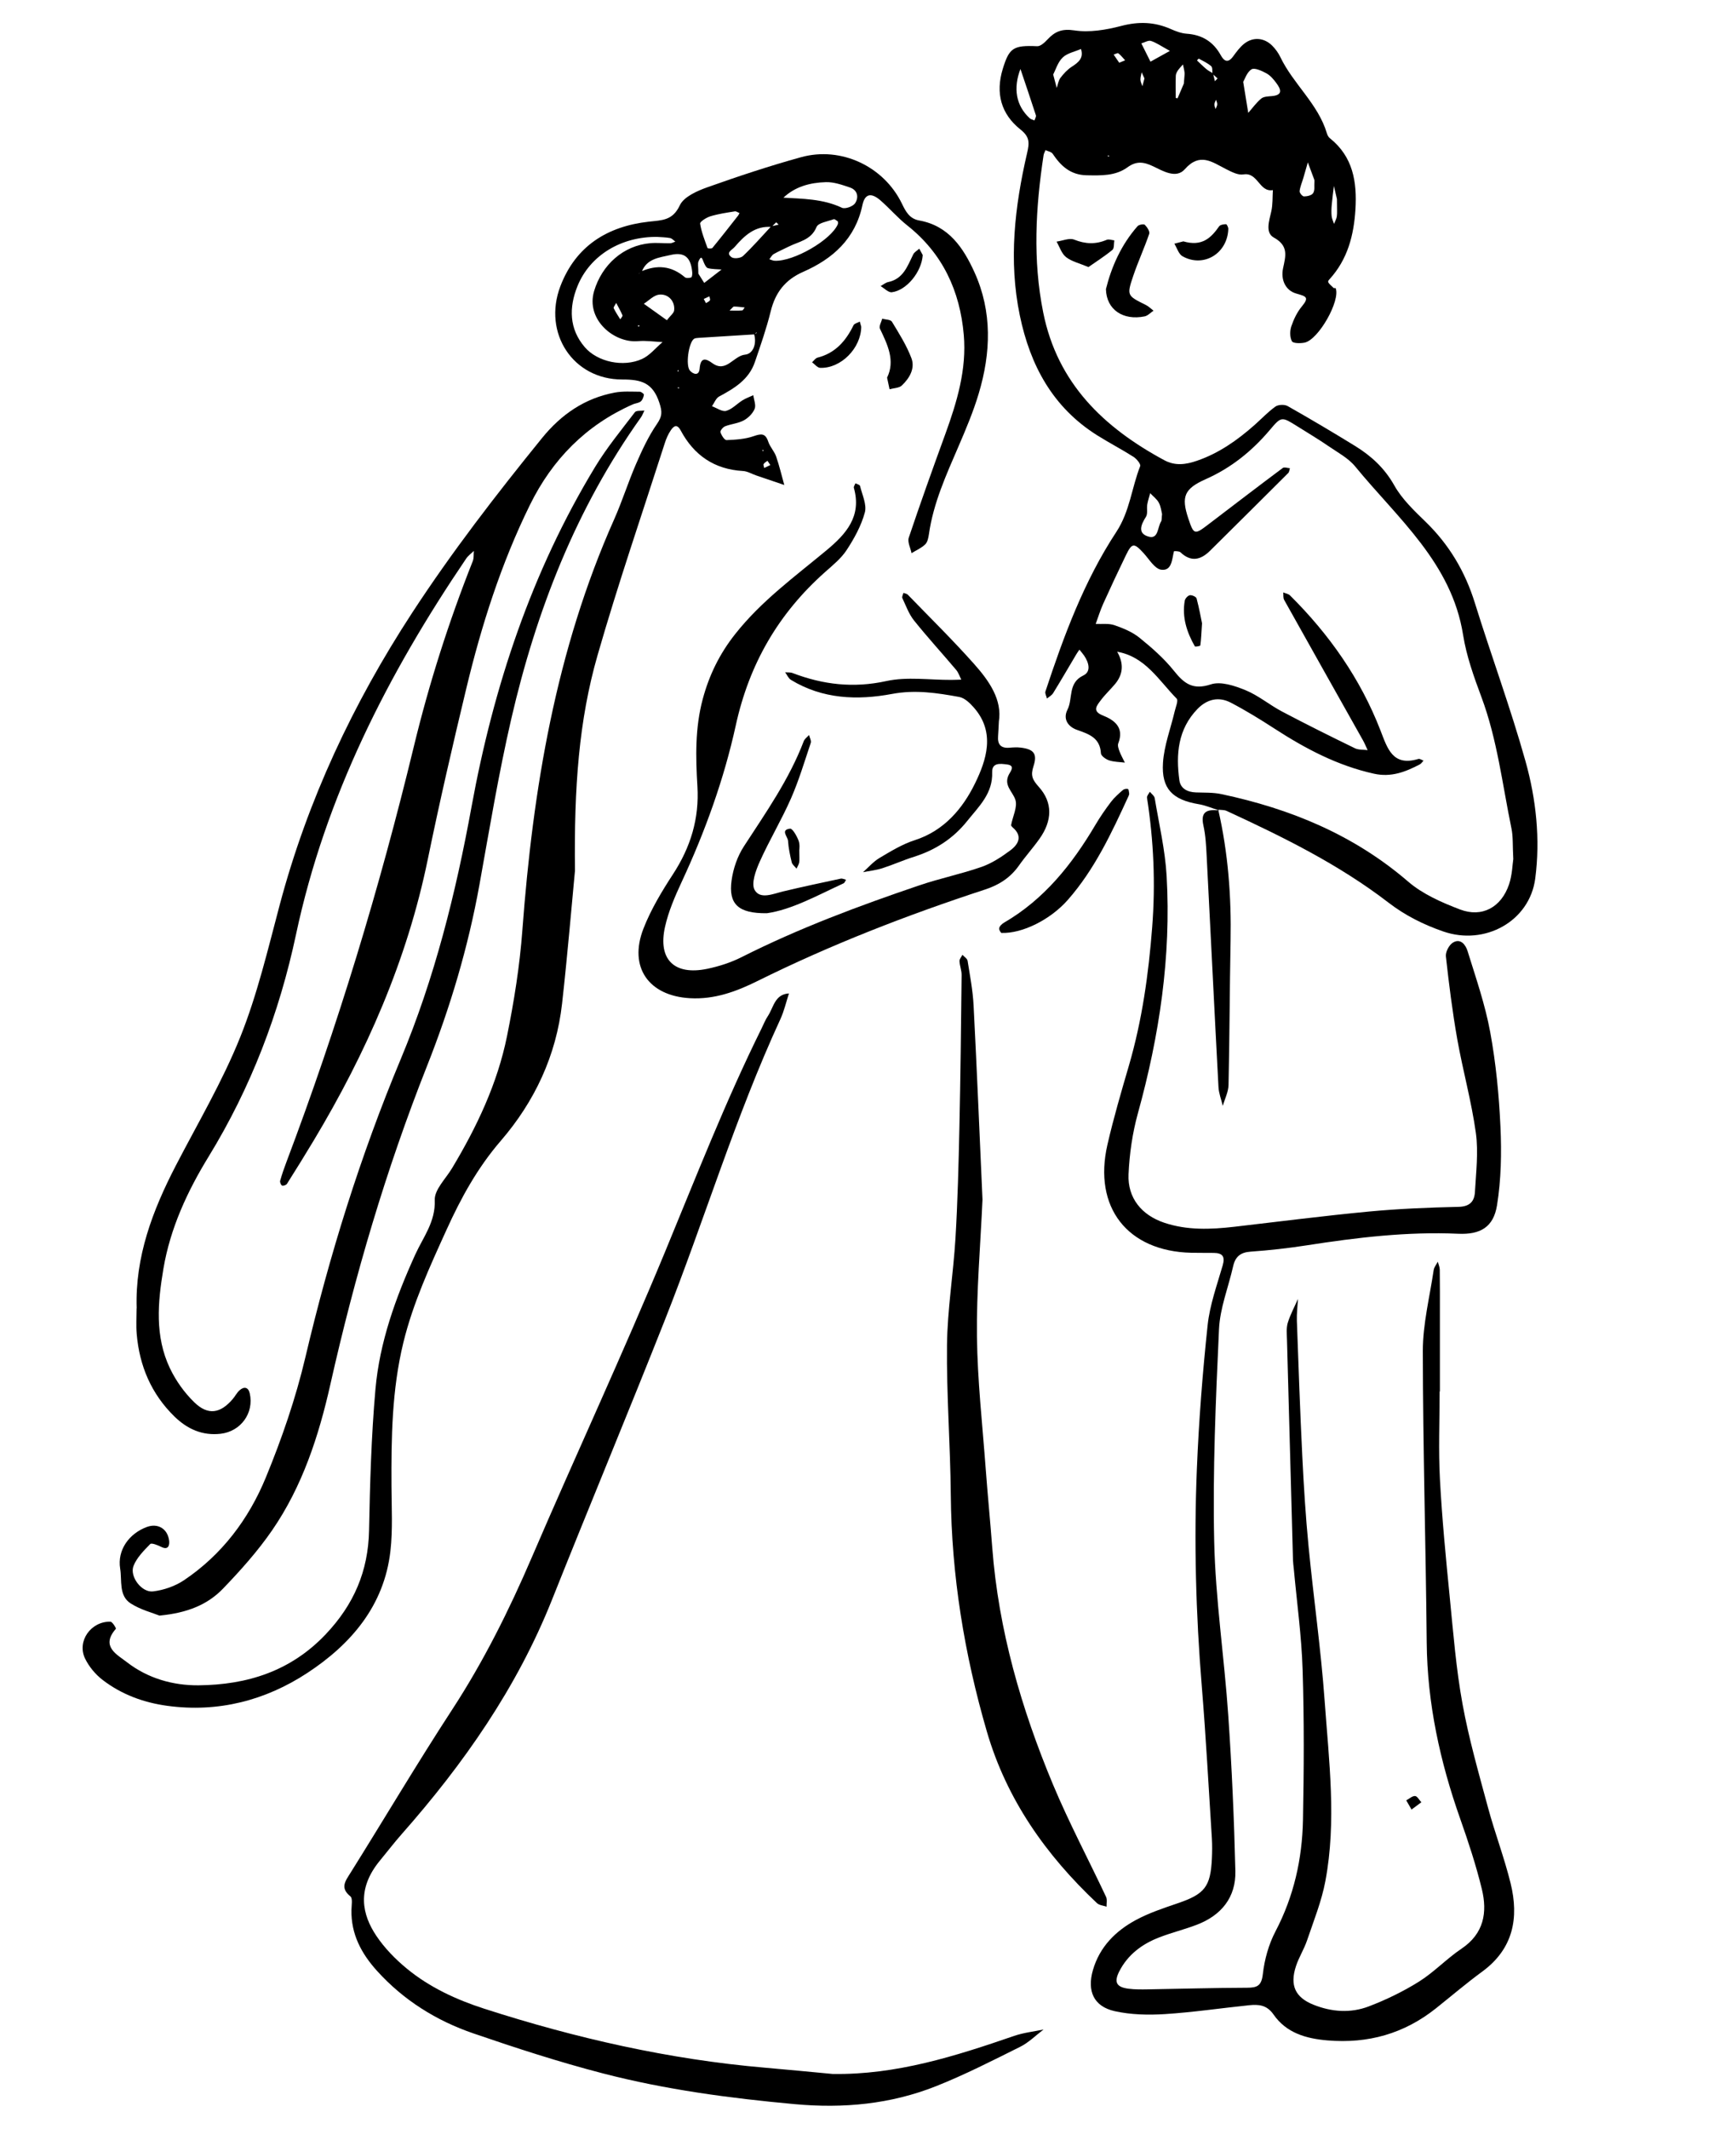<?xml version="1.0" encoding="UTF-8"?>
<svg id="Layer_1" data-name="Layer 1" xmlns="http://www.w3.org/2000/svg" version="1.1" viewBox="0 0 595.28 729.5">
  <defs>
    <style>
      .cls-1 {
        fill: #000;
        stroke-width: 0px;
      }
    </style>
  </defs>
  <path class="cls-1" d="M417.98,277.7c-2.32-.72-4.6-1.73-6.97-2.12-8.89-1.49-12.79-5.23-12.22-14.16.38-5.95,2.64-11.77,4.02-17.66.34-1.47,1.3-3.71.68-4.34-6.16-6.27-10.84-14.55-20.67-16.12-.48-.26-.95-.53-1.43-.79l1.58.64c2.42,4.06,2.24,7.78-.54,11.17-1.62,1.95-3.52,3.69-5.02,5.72-1.29,1.74-3.01,3.63.69,5.11,4.16,1.66,7.43,4.17,5.36,9.59-.29.75.09,1.86.41,2.71.51,1.34,1.23,2.6,1.85,3.89-1.82-.23-3.71-.22-5.42-.78-1.11-.37-2.74-1.52-2.79-2.4-.3-5.36-4.13-6.6-8.22-8.05-3.1-1.1-4.87-3.73-3.25-6.92,1.93-3.81.06-9.15,5.43-11.71,2.77-1.32,1.89-4.45.28-6.81-.49-.71-1.07-1.36-1.61-2.04-.36.53-.75,1.04-1.07,1.59-2.64,4.44-5.23,8.91-7.94,13.3-.47.77-1.4,1.25-2.12,1.86-.19-.81-.75-1.75-.53-2.42,6.29-19.03,13.25-37.86,24.3-54.66,4.66-7.08,5.26-15.13,8.19-22.56.27-.68-1.22-2.5-2.28-3.18-4.08-2.6-8.4-4.82-12.49-7.4-15.2-9.57-22.94-23.89-26.51-41.09-3.89-18.79-1.75-37.25,2.5-55.6.82-3.52.96-5.53-2.27-8.09-6.66-5.29-8.62-12.44-6.06-20.79,2.21-7.19,3.59-8.12,11.81-7.75,1.14.05,2.54-1.27,3.48-2.27,2.57-2.76,4.96-3.8,9.25-3.15,5.18.79,10.9-.17,16.08-1.53,5.96-1.56,11.4-1.4,16.95,1.05,1.74.77,3.63,1.49,5.5,1.62,5.31.37,9.14,2.76,11.69,7.39,1.15,2.09,2.49,2.75,4.21.4,1.14-1.55,2.31-3.18,3.8-4.36,3.03-2.41,6.86-2.1,9.61.66,1.12,1.12,2.11,2.49,2.8,3.92,4.44,9.27,12.97,16.03,15.97,26.17.18.59.53,1.25,1,1.62,7.97,6.35,9.35,15,8.77,24.44-.55,8.86-2.68,17.07-8.83,23.84-.87.96-.81,1.03,1.34,3.04.14.13.67-.02.71.08,1.7,4.24-5.87,17.68-10.66,18.66-1.43.29-3.95.27-4.34-.47-.73-1.38-.73-3.55-.2-5.11.81-2.41,1.98-4.86,3.59-6.8,2.71-3.26,1.42-3.48-1.92-4.45-3.73-1.08-5.32-4.76-4.51-8.62.9-4.24,1.99-7.72-3.16-10.56-3.03-1.67-1.59-5.75-.87-8.97.53-2.35.39-4.86.54-7.29-4.69.82-5.1-6.22-10.11-5.37-1.85.31-4.13-.91-5.99-1.85-4.74-2.39-8.92-5.8-14.1.07-2.97,3.36-7.53.58-10.82-.99-3.31-1.58-5.79-1.88-8.82.32-4.16,3.02-9.06,2.82-13.97,2.74-5.57-.09-8.88-3.17-11.71-7.39-.44-.66-1.61-.83-2.44-1.23-.23.59-.58,1.16-.67,1.77-2.73,17.96-3.74,35.92-.11,53.91,4.88,24.24,20.74,39.39,41.51,50.58,3.75,2.02,7.37,1.5,11.2.19,7.49-2.57,13.78-7,19.64-12.16,2.43-2.14,4.65-4.54,7.27-6.41.98-.7,3.12-.77,4.19-.17,7.81,4.42,15.54,9,23.19,13.71,5.51,3.4,10.07,7.59,13.39,13.5,2.63,4.68,6.79,8.62,10.71,12.43,8.08,7.84,13.56,17.05,16.9,27.81,5.64,18.15,12.26,36.01,17.38,54.3,3.64,13,5.09,26.64,3.33,40.14-1.91,14.63-17.23,23.13-31.58,18.14-6.72-2.33-12.99-5.45-18.73-9.86-17.01-13.08-36.14-22.5-55.52-31.44-.84-.39-1.9-.29-2.85-.42l.24.24h-.02ZM415.95,25.14c.21.9.43,1.79.64,2.69.31-.32.61-.63.92-.95-.58-.52-1.17-1.05-1.75-1.57-.12-.9.09-2.17-.43-2.62-1.23-1.08-2.8-1.79-4.26-2.59-.07-.04-.41.4-.62.61,1.06.99,2.08,2.03,3.2,2.96.69.58,1.53.99,2.3,1.47h0ZM349.99,23.43c-2.67,6.81-1.6,12.79,3.11,17.1.42.38,1.07.5,1.62.75.18-.6.65-1.29.49-1.77-1.76-5.44-3.61-10.85-5.43-16.26.25-.81.51-1.63.76-2.44-.18.88-.36,1.76-.54,2.63h0ZM518.91,294.39c-.25-4.67-.04-7.65-.62-10.46-3.12-15.09-4.86-30.48-10.31-45.08-2.58-6.92-5.13-14.02-6.28-21.27-3.93-24.73-22.43-39.93-36.97-57.69-2.38-2.91-6.02-4.83-9.21-7.02-3.46-2.37-7.06-4.52-10.62-6.75-5.39-3.38-5.51-3.48-9.39,1.13-6.14,7.28-13.33,13.09-22.07,16.96-7.32,3.25-8.47,5.96-5.97,13.44,1.89,5.65,2.11,5.71,6.93,2.02,8.47-6.46,16.93-12.93,25.46-19.3.51-.38,1.62.03,2.45.08-.18.56-.2,1.28-.57,1.65-8.92,8.9-17.86,17.78-26.82,26.64-3.21,3.17-6.53,3.96-10.15.51-.46-.44-2.2-.42-2.22-.33-.69,2.75-.67,6.81-4.38,6.31-2.22-.3-4.11-3.59-6.01-5.66-3.29-3.59-3.99-3.59-6.05.64-2.67,5.51-5.28,11.06-7.8,16.65-1.01,2.25-1.74,4.62-2.59,6.94,2.15.11,4.46-.23,6.42.44,3.01,1.04,6.15,2.33,8.59,4.3,4.24,3.43,8.43,7.1,11.82,11.34,3.51,4.39,6.49,6.68,12.67,4.64,3.41-1.12,8.19.49,11.88,2,4.42,1.82,8.23,5.05,12.51,7.31,8.25,4.35,16.6,8.5,24.98,12.58,1.27.62,2.91.45,4.38.65-.53-1.12-1-2.28-1.6-3.36-9.01-16.04-18.05-32.05-27.02-48.11-.39-.7-.23-1.7-.32-2.57.78.33,1.75.46,2.31,1.01,13.46,13.35,24.18,28.59,31.04,46.31,2.42,6.25,4.19,12.38,12.99,9.74.48-.15,1.17.37,1.76.58-.43.44-.78,1.03-1.3,1.3-4.91,2.56-9.78,4.48-15.68,3.18-12.53-2.77-23.54-8.6-34.16-15.48-4.86-3.15-9.82-6.2-14.96-8.88-4.14-2.16-8.16-1.19-11.43,2.19-6.7,6.93-7.41,15.5-6.19,24.4.39,2.88,2.79,4.09,5.7,4.18,2.89.1,5.86-.02,8.66.57,23.69,5.01,45.45,13.95,64.11,30.01,4.99,4.29,11.52,7.15,17.77,9.53,7.56,2.88,14.15-.75,16.8-8.58,1.11-3.28,1.18-6.92,1.46-8.7h0ZM426.3,28.07c.71,4.37,1.22,7.49,1.73,10.61,1.46-1.66,2.77-3.51,4.46-4.91.86-.71,2.39-.73,3.64-.84,4-.35,3.03-2.43,1.52-4.48-.93-1.27-2.05-2.59-3.39-3.32-1.57-.85-4.08-2.02-5.11-1.37-1.62,1.02-2.34,3.46-2.85,4.3h0ZM398.48,176.2c-.24-.93-.39-2.59-1.12-3.94-.67-1.25-1.95-2.18-2.96-3.25-.34,1.3-.79,2.58-1.01,3.9-.23,1.4.24,3.14-.44,4.19-1.78,2.79-2.96,5.77,1.01,6.82,3.27.87,2.94-3.25,4.16-5.17.31-.49.19-1.25.35-2.55h0ZM361.14,25.54c.58,2.19.9,3.39,1.22,4.6.4-1.17.56-2.52,1.27-3.46,1.09-1.44,2.39-2.85,3.9-3.82,2.31-1.49,4.14-2.98,3.14-6.07-2.13.93-4.71,1.41-6.28,2.92-1.68,1.62-2.4,4.22-3.26,5.84h.01ZM450.69,63.52c0-1.29.09-1.64-.01-1.92-.72-1.99-1.47-3.97-2.22-5.95-.52,1.79-1.02,3.58-1.55,5.37-.44,1.5-1.1,2.97-1.27,4.49-.07.57.96,1.8,1.49,1.8,1.08,0,2.6-.33,3.12-1.09.63-.91.41-2.41.44-2.7ZM401.16,17.44c-3.09-1.68-4.69-2.85-6.49-3.41-.92-.29-2.19.52-3.3.84,1.04,2.09,2.09,4.18,3.13,6.27,1.73-.96,3.45-1.92,6.65-3.69h0ZM405.94,28.68c.18-2.53.32-3.18.25-3.81-.11-.94-.36-1.85-.56-2.78-.59.69-1.25,1.34-1.76,2.09-.35.52-.67,1.18-.69,1.78-.08,2.53-.04,5.06-.01,7.58,0,.05.61.18.63.13.96-2.21,1.9-4.43,2.13-5h.01ZM458.45,68.27c-.05-.2-.55-2.38-1.05-4.56-.26,2.18-.56,4.37-.75,6.56-.11,1.26-.16,2.55-.03,3.8.1.9.54,1.77.82,2.66.33-.86.84-1.69.96-2.58.17-1.25.04-2.53.04-5.88h0ZM383.78,21.5c.92-.38,1.48-.6,2.03-.83-.76-.82-1.45-1.73-2.33-2.4-.27-.2-1.06.28-1.61.44.65.95,1.3,1.9,1.91,2.78h0ZM392.43,26.87c-.3-.67-.63-1.38-.95-2.1-.15.85-.45,1.72-.42,2.56.03.75.43,1.49.67,2.23.22-.85.44-1.7.71-2.7h0ZM416.98,34.18c-.2.53-.53,1.04-.56,1.58-.03.52.26,1.07.4,1.6.2-.53.54-1.05.57-1.59.03-.52-.26-1.05-.41-1.58h0ZM380.05,53.73l.32-.4-.56-.06.23.46h0Z"/>
  <path class="cls-1" d="M197.15,298.48c-1.09,11.35-2.51,28.41-4.41,45.4-2,17.86-9.4,33.59-21.04,47.08-7.93,9.19-13.61,19.51-18.56,30.42-5.74,12.62-11.53,25.18-14.84,38.76-3.94,16.18-4.14,32.59-4.06,49.07.03,7.43.47,14.93-.36,22.28-2.13,18.81-13.59,32.04-28.55,41.84-14.31,9.37-30.52,13.61-47.96,11.23-8.18-1.12-15.69-3.89-22.2-8.89-2.46-1.89-4.67-4.55-6.01-7.33-2.85-5.91,2.01-12.77,8.71-12.61.68.02,2.02,2.26,1.87,2.43-5.34,6.07.38,8.81,3.84,11.49,7.12,5.51,15.77,7.96,24.5,7.88,16.6-.16,31.57-4.78,43.62-17.5,9.66-10.2,14.58-21.64,14.85-35.61.32-16.13.77-32.29,2.19-48.34,1.43-16.17,6.93-31.37,13.64-46.14,2.71-5.97,6.99-11.21,6.7-18.71-.14-3.54,3.75-7.28,5.91-10.87,8.52-14.18,15.58-29.05,18.87-45.31,2.42-11.96,4.36-24.11,5.26-36.27,3.62-48.52,11.51-96,31.49-140.84,2.75-6.18,4.78-12.69,7.47-18.89,2.05-4.71,4.24-9.47,7.13-13.67,1.86-2.71,1.95-4.14.86-7.43-2.26-6.81-6.19-7.91-12.67-7.9-16.92.04-27.34-15.94-21.26-31.93,5.28-13.87,16.17-20.55,30.3-22.15,4.6-.52,8.19-.34,10.67-5.61,1.38-2.93,5.92-4.93,9.44-6.18,10.6-3.77,21.3-7.32,32.14-10.31,13.75-3.79,28.4,3.16,34.58,15.92,1.32,2.73,2.62,5.18,5.92,5.76,10.12,1.81,15.14,9.36,18.94,17.71,6.17,13.57,5.66,27.65,1.47,41.63-1.84,6.15-4.36,12.13-6.91,18.04-4.21,9.77-8.64,19.44-10.16,30.11-.18,1.23-.47,2.74-1.28,3.52-1.31,1.26-3.1,2.03-4.68,3-.36-1.78-1.45-3.81-.95-5.31,4-11.9,8.24-23.73,12.54-35.53,3.99-10.98,7.35-22.13,6.32-33.96-1.31-15.06-7.23-27.89-19.37-37.5-3.27-2.58-6.02-5.81-9.17-8.56-3.23-2.8-5.38-2.34-6.22,1.61-2.44,11.55-10.16,18.39-20.29,22.84-6.2,2.72-9.56,7.08-11.15,13.52-1.46,5.91-3.48,11.69-5.45,17.45-2.04,5.96-7.02,8.96-12.24,11.76-1.1.59-1.65,2.19-2.46,3.33,1.64.59,3.51,1.97,4.88,1.59,2.05-.57,3.71-2.45,5.62-3.63,1.14-.71,2.45-1.16,3.68-1.73.2,1.58.99,3.41.45,4.69-.66,1.59-2.2,3.12-3.75,3.95-1.93,1.03-4.31,1.2-6.39,2.01-.72.28-1.73,1.55-1.58,2.03.35,1.06,1.39,2.73,2.09,2.7,3.13-.13,6.38-.33,9.3-1.35,2.62-.91,4.03-1.05,5.01,1.9.59,1.79,2.08,3.28,2.7,5.07,1.11,3.19,1.88,6.5,2.79,9.76-3.2-1.09-6.4-2.17-9.6-3.26-1.52-.52-3.01-1.44-4.55-1.53-9.81-.56-16.81-5.38-21.36-13.88-1.31-2.44-2.45-1.48-3.42-.05-.9,1.32-1.55,2.85-2.04,4.38-7.78,24.24-16.07,48.34-23.09,72.8-6.35,22.14-8.05,45.05-7.71,73.8v.02ZM264.6,77.77c-5.71-.45-9.33,2.97-12.69,6.87-.91,1.05-3.21,1.96-1.04,3.52.82.59,3.11.33,3.9-.42,3.39-3.21,6.46-6.75,9.65-10.16.86-.2,1.72-.4,2.58-.6-.3-.28-.82-.81-.85-.79-.55.49-1.04,1.04-1.54,1.58h0ZM219.81,93.04c5.4-2.38,10.4-2,15.01,1.95.45.39,1.53.31,2.19.08.3-.11.41-1.14.36-1.73-.44-5.07-2.59-7.1-7.39-5.97-3.77.89-8.29,1.18-9.96,5.89-.23.08-.48.14-.69.26-.13.07-.2.24-.29.36.26-.28.51-.55.77-.83h0ZM268.22,67.72c6.95.41,13.93.38,20.49,3.48,1.08.51,3.76-.44,4.49-1.53,1.33-1.99.94-4.5-1.76-5.42-2.67-.9-5.51-1.91-8.25-1.83-5.42.16-10.63,1.52-14.74,5.5-.16.24-.32.48-.47.72.08-.31.17-.61.25-.92h0ZM258.71,114.59c-6.38.39-12.76.78-19.14,1.19-.57.04-1.27.07-1.67.39-1.78,1.43-2.87,9.09-1.3,10.86.97,1.1,3.09,2.04,3.31-.75.3-3.73,1.91-3.63,4.3-1.87,4.81,3.54,7.27-2.49,11.3-2.88,2.79-.27,4.05-3.82,3.05-7.1.24-.05.5-.06.71-.18.13-.07.17-.3.24-.46-.27.26-.53.53-.8.79h0ZM225.65,81.19c-12.6-.25-23.38,6.32-27.65,16.91-2.93,7.28-2.88,14.59,2.54,20.89,4.34,5.04,13.18,6.95,19.61,4.03,2.67-1.22,4.71-3.82,7.04-5.79-2.8-.13-5.64-.57-8.41-.32-8.25.72-17.97-7.42-15.06-17.16,2.67-8.98,10-15.63,19.33-16.42,2.24-.19,4.51.07,6.77.03.59-.01,1.17-.37,1.76-.57-.61-.42-1.17-1.1-1.83-1.22-1.58-.28-3.21-.29-4.1-.36v-.02ZM287.33,75.9c-.48-.28-1.09-.9-1.43-.78-2.08.77-5.3,1.21-5.91,2.67-1.87,4.54-6.06,4.95-9.53,6.71-1.71.87-3.49,1.61-5.14,2.56-.63.36-1.01,1.17-1.5,1.78.6.18,1.19.49,1.8.52,6.53.32,19.42-7.14,21.68-12.54.11-.27.01-.62.02-.93h.01ZM253.58,73.02c-.54-.21-1.12-.67-1.61-.59-2.8.46-5.64.86-8.34,1.68-1.38.42-3.65,1.84-3.55,2.52.42,2.85,1.55,5.61,2.53,8.36.07.19,1.43.27,1.67-.02,3-3.65,5.92-7.39,8.84-11.11.19-.25.3-.56.45-.84h.01ZM228.67,109.73c1.23-1.59,2.37-2.4,2.49-3.33.39-3.1-1.97-5.81-5.19-5.43-1.83.22-3.47,2.03-5.2,3.12,2.47,1.76,4.94,3.53,7.9,5.64ZM239.46,93.76c.25.4,1.14,1.8,2.02,3.19,1.98-1.53,3.96-3.06,5.95-4.59-1.57-.13-3.18-.08-4.68-.47-.61-.16-1.1-1.22-1.42-1.96-.48-1.12-.78-2.74-1.8-.39-.35.81-.06,1.9-.06,4.22h-.01ZM211.29,103.8c-.41.84-1,1.5-.85,1.81.63,1.33,1.48,2.56,2.25,3.82.27-.46.88-1.06.76-1.36-.58-1.4-1.35-2.72-2.16-4.27h0ZM250.16,106.42c1.85,0,3.1.07,4.34-.05.31-.03.57-.66.85-1.01-1.22-.12-2.44-.3-3.66-.31-.32,0-.65.56-1.52,1.37h0ZM264.15,159.36c-.44-.66-.71-1.05-.98-1.45-.45.36-1.05.64-1.31,1.11-.18.31.12.89.2,1.35.68-.33,1.36-.66,2.09-1.01h0ZM242.07,103.88c.47-.31,1.09-.52,1.36-.96.19-.3-.11-.9-.19-1.36-.64.3-1.28.6-1.92.89.25.47.5.95.75,1.42h0ZM261.59,154.63l.33-.36-.56-.07.23.43h0ZM232.27,132.84l.49.33.09-.44-.58.11ZM232.58,126.74l-.31.47.45.07-.14-.55h0ZM218.98,112.01l.35-.48-.63-.05.27.53h0Z"/>
  <path class="cls-1" d="M493.65,476.89c0,10.03-.43,20.08.11,30.08.72,13.51,2.04,26.99,3.37,40.46,1.21,12.18,2.17,24.42,4.36,36.44,2.18,12,5.58,23.79,8.76,35.58,2.35,8.7,5.59,17.17,7.74,25.92,2.92,11.86.93,22.44-9.68,30.23-5.47,4.01-10.64,8.42-15.95,12.65-10.9,8.67-23.26,12.13-37.13,10.97-7.43-.62-14.15-2.57-18.52-8.86-2.34-3.36-5.16-3.52-8.43-3.19-9.61.99-19.19,2.42-28.82,3.03-5.71.36-11.65.23-17.2-1-7.2-1.59-9.58-6.89-7.49-14.09,2.3-7.95,7.76-13.4,14.76-17.17,4.5-2.42,9.46-4.06,14.32-5.72,9.23-3.15,11.26-5.63,11.71-15.33.1-2.26.13-4.54,0-6.79-1.11-17.39-2.03-34.8-3.46-52.17-2.04-24.84-2.71-49.71-1.69-74.59.67-16.43,1.95-32.86,3.69-49.22.74-6.93,3.2-13.71,5.16-20.48.9-3.11-.09-4.23-3.02-4.28-2.59-.04-5.18.01-7.76-.05-21.87-.52-33.67-15.56-28.74-37.04,2.09-9.1,4.73-18.08,7.35-27.05,4.54-15.55,6.75-31.36,8-47.54,1.16-14.98.51-29.6-1.78-44.3-.1-.62.62-1.36.96-2.05.58.72,1.54,1.38,1.68,2.18,1.48,8.88,3.58,17.74,4.09,26.69,1.58,27.64-2.47,54.66-9.85,81.3-1.87,6.76-2.9,13.9-3.21,20.91-.36,8.12,4.49,14.01,12.26,16.61,7.85,2.63,15.9,2.31,23.98,1.38,15.35-1.77,30.68-3.75,46.07-5.21,10.26-.97,20.59-1.39,30.89-1.62,3.85-.09,5.41-1.92,5.58-5.11.37-6.73,1.23-13.6.32-20.19-1.49-10.8-4.47-21.39-6.38-32.15-1.66-9.4-2.85-18.89-3.9-28.37-.17-1.51,1.07-3.89,2.38-4.71,2.71-1.7,4.44.9,5.04,2.84,2.85,9.19,6.04,18.36,7.77,27.78,1.97,10.69,3.02,21.61,3.52,32.47.41,8.95.24,18.09-1.18,26.91-1.21,7.52-5.75,10.09-13.31,9.75-17.48-.78-34.72,1.29-51.94,3.97-6.37.99-12.79,1.71-19.22,2.16-3.49.24-5.27,1.71-6.01,5-1.63,7.21-4.52,14.33-4.85,21.58-1.12,24.21-2.18,48.48-1.65,72.69.44,19.94,3.47,39.81,4.83,59.75,1.22,17.72,2,35.49,2.43,53.24.22,9.02-4.82,15.19-13.21,18.4-4.21,1.61-8.63,2.69-12.83,4.31-5.89,2.26-10.8,5.88-13.75,11.63-1.91,3.74-1.01,5.44,3.11,5.98,2.23.29,4.52.26,6.77.22,11.32-.18,22.63-.52,33.94-.55,3.49-.01,4.93-.68,5.39-4.69.57-4.99,2-10.18,4.33-14.62,6.31-12.03,9.17-24.83,9.43-38.18.33-17.14.42-34.29-.12-51.42-.36-11.58-1.97-23.13-3.03-34.69-.09-.97-.24-1.93-.27-2.9-.7-25.19-1.39-50.38-2.06-75.58-.05-1.94-.27-4,.27-5.79.86-2.82,2.31-5.46,3.5-8.18-.14,2.5-.47,5.01-.38,7.5.56,15.48,1.1,30.96,1.86,46.43.51,10.31,1.15,20.63,2.15,30.91,1.71,17.63,4.24,35.19,5.51,52.85,1.48,20.58,4.13,41.26.25,61.83-1.3,6.91-4,13.57-6.27,20.28-1.03,3.04-2.82,5.83-3.82,8.88-2.14,6.56-.26,10.67,6.01,13.19,6.2,2.49,12.74,2.95,18.95.58,5.97-2.28,11.84-5.12,17.25-8.51,5.17-3.24,9.47-7.85,14.56-11.27,7.7-5.17,8.93-12.44,6.97-20.46-1.98-8.13-4.61-16.12-7.4-24.02-6.93-19.6-11.31-39.59-11.5-60.49-.31-33.29-1.3-66.58-1.33-99.87,0-9.24,2.35-18.49,3.72-27.72.15-1,.92-1.91,1.41-2.86.24.92.67,1.83.68,2.75.07,5.17.04,10.35.04,15.53v26.2h-.1v.04Z"/>
  <path class="cls-1" d="M46.86,448.33c-.56-17.67,5.46-33.52,13.42-48.88,7.57-14.6,16.01-28.87,22.11-44.08,5.85-14.58,9.48-30.09,13.54-45.34,9.57-35.91,25.14-69,45.41-100.05,13.63-20.87,28.83-40.53,44.52-59.86,6.56-8.08,14.61-13.64,24.9-15.58,2.79-.53,5.74-.31,8.61-.3.51,0,1.48.75,1.43,1.03-.13.82-.48,1.81-1.09,2.3-.71.57-1.82.61-2.7.99-16.05,7.1-27.6,18.84-35.3,34.48-9.88,20.08-16.62,41.27-21.83,62.95-4.67,19.43-9.17,38.91-13.19,58.49-7.1,34.59-21.07,66.3-39.14,96.39-2.98,4.97-6.04,9.9-9.14,14.8-.27.43-1.26.79-1.68.61-.4-.17-.8-1.16-.67-1.64.61-2.16,1.34-4.29,2.14-6.39,17.59-46.52,31.99-94.03,43.69-142.36,5.24-21.67,12-42.86,20.22-63.59.42-1.06.27-2.34.38-3.51-.89.87-1.95,1.62-2.64,2.63-26.84,39.57-48.29,81.58-58.34,128.78-5.75,27.04-15.48,52.51-29.98,76.16-7.28,11.87-13.14,24.51-15.49,38.38-1.95,11.52-3,23.21,2.25,34.19,2.04,4.26,4.97,8.37,8.37,11.65,4.67,4.52,8.9,3.81,13.12-1.12.84-.97,1.43-2.2,2.37-3.03,1.56-1.39,3.01-1.08,3.49,1.05,1.53,6.76-3.09,13.06-9.98,13.85-6.27.72-11.42-1.62-15.79-5.86-7.99-7.77-12.07-17.4-13-28.4-.24-2.89-.04-5.82-.04-8.73h.03Z"/>
  <path class="cls-1" d="M285.57,710.71c21.78.35,42.03-6.1,62.19-13.04,3.23-1.11,6.71-1.48,10.08-2.19-2.66,2.01-5.09,4.47-8.02,5.93-9.52,4.74-19.02,9.6-28.89,13.51-15.53,6.15-31.64,7.67-48.43,6.14-22.23-2.03-44.28-4.96-65.85-10.56-14.96-3.88-29.71-8.67-44.34-13.69-12.68-4.35-23.9-11.34-33.01-21.4-5.38-5.94-8.95-12.6-8.79-20.88.03-1.6.48-3.99-.36-4.67-3.61-2.92-1.75-5.21.02-8.04,11.66-18.62,22.85-37.53,34.85-55.92,10.82-16.58,19.56-34.12,27.36-52.27,15.04-34.99,31.13-69.54,45.7-104.72,10.62-25.65,20.69-51.5,33.02-76.39.72-1.45,1.3-2.98,2.19-4.31,1.99-2.97,2.35-7.5,7.24-7.77-.96,2.95-1.65,6.02-2.94,8.82-15.44,33.45-26.02,68.77-39.55,102.95-12.7,32.1-25.99,63.98-38.78,96.05-12.02,30.14-30.27,56.21-51.59,80.35-2.56,2.9-4.91,5.99-7.38,8.97-8.15,9.86-6.05,18.63-1.24,25.81,2.82,4.21,6.55,8.02,10.48,11.25,7.81,6.42,16.96,10.63,26.53,13.72,31.41,10.11,63.42,17.4,96.37,20.22,7.71.66,15.41,1.42,23.12,2.14h.02Z"/>
  <path class="cls-1" d="M54.68,553.64c-2.33-.94-6.44-1.98-9.84-4.15-4.19-2.66-2.97-7.88-3.63-11.92-1.06-6.42,3.07-12.05,9.14-14.3,3.72-1.38,7.1.53,7.64,4.66.16,1.19-.02,3.5-2.69,2.17-1.19-.59-3.32-1.46-3.79-.98-2.2,2.25-4.62,4.67-5.73,7.51-1.41,3.61,2.8,9.18,6.68,8.72,3.66-.43,7.57-1.78,10.63-3.83,12.99-8.72,22.19-20.95,28.04-35.15,5.51-13.37,10.28-27.21,13.59-41.27,8.23-34.94,18.86-69.03,32.69-102.15,11.61-27.79,18.86-56.79,24.26-86.38,7.53-41.2,20.55-80.56,42.41-116.58,3.99-6.58,8.95-12.59,13.63-18.74.49-.64,2.14-.4,3.26-.57-.4.79-.7,1.65-1.2,2.36-22.25,31.23-35.88,66.23-44.45,103.28-4.34,18.8-7.5,37.87-10.92,56.87-3.85,21.35-10.01,42.01-17.98,62.13-14.05,35.46-24.78,71.9-33.14,109.1-3.98,17.7-9.6,34.96-20.01,50.05-4.92,7.13-10.79,13.69-16.81,19.94-5.28,5.48-12.2,8.32-21.76,9.23h-.02Z"/>
  <path class="cls-1" d="M342.51,247.37c-.13,2.31-.17,3.61-.27,4.9-.23,2.85.97,4.21,3.91,3.96,1.29-.11,2.6-.19,3.88-.03,4.42.54,5.76,2.07,4.36,6.36-1.02,3.14-.47,4.54,1.81,7.08,4.9,5.45,4.58,11.65.3,17.72-2.23,3.17-4.86,6.06-7.09,9.23-2.92,4.16-6.83,6.67-11.61,8.23-26.7,8.73-52.85,18.87-78.05,31.36-7.31,3.62-14.74,6.36-23.16,5.89-14.13-.79-21.12-10.6-15.95-23.85,2.55-6.55,6.28-12.74,10.14-18.66,6.03-9.24,9.03-19.03,8.36-30.11-.6-9.98-.83-19.94,1.82-29.85,2.22-8.28,5.78-15.53,11.11-22.28,8.92-11.31,20.41-19.68,31.31-28.72,6.81-5.65,12.16-11.67,9.41-21.42-.12-.43.35-1.04.55-1.56.54.29,1.46.49,1.56.89.73,3.03,2.38,6.39,1.66,9.09-1.23,4.54-3.63,8.91-6.24,12.89-1.9,2.91-4.8,5.23-7.45,7.59-15.92,14.17-25.94,31.36-30.57,52.5-4.05,18.47-10.53,36.41-18.57,53.68-2.3,4.95-4.52,10.09-5.7,15.38-2.49,11.15,3.18,16.69,14.44,14.37,4.06-.84,8.15-2.16,11.84-4.02,19.65-9.91,40.19-17.56,60.98-24.61,7.01-2.38,14.32-3.87,21.3-6.31,3.51-1.23,6.81-3.39,9.83-5.64,2.79-2.08,4.38-4.89.79-7.92-.23-.2-.54-.57-.49-.8.54-2.93,2.27-6.23,1.44-8.68-.96-2.86-4.12-4.91-2.2-8.63.59-1.15,2.3-3.07-.7-3.44-2.13-.26-5.15-.74-5.04,2.69.25,7.29-4.57,11.71-8.58,16.72-4.81,6.01-10.91,9.93-18.2,12.23-3.68,1.16-7.23,2.76-10.91,3.94-2.13.68-4.39.91-6.6,1.35,1.87-1.65,3.55-3.63,5.66-4.88,3.88-2.3,7.84-4.73,12.08-6.09,10.08-3.23,16.45-10.86,20.64-19.4,3.91-7.98,7.09-17.47-.28-25.94-1.37-1.58-3.22-3.4-5.11-3.74-7.58-1.39-15.08-2.53-23.02-1.04-11.9,2.23-23.85,1.79-34.69-4.82-.87-.53-1.33-1.72-1.98-2.6.85.08,1.77-.04,2.54.26,10.47,4,20.9,5.22,32.17,2.75,7.1-1.55,14.8-.36,22.22-.4,1.16,0,2.31-.06,3.47-.09-.58-1.13-.97-2.41-1.77-3.35-4.79-5.67-9.81-11.14-14.44-16.92-1.77-2.21-2.77-5.06-4-7.67-.21-.44.23-1.18.36-1.78.5.19,1.15.25,1.49.6,7.63,7.87,15.46,15.56,22.74,23.74,5.18,5.82,9.72,12.27,8.49,19.85h.01Z"/>
  <path class="cls-1" d="M336.9,411.07c-.71,15.87-2.08,31.37-1.9,46.86.17,15.13,1.88,30.24,3,45.36.67,9,1.56,17.98,2.24,26.98,2.15,28.32,9.96,55.24,20.84,81.27,5.47,13.07,12.15,25.64,18.19,38.48.45.95.14,2.25.18,3.38-1.11-.4-2.51-.49-3.3-1.23-17.48-16.46-30.95-35.46-37.76-58.82-7.72-26.49-12.11-53.44-12.36-81.08-.15-17.12-1.49-34.24-1.3-51.35.14-12.23,2.18-24.42,2.91-36.66.75-12.58,1.06-25.2,1.34-37.8.38-17.45.57-34.89.76-52.34.02-1.58-.66-3.17-.73-4.76-.03-.7.65-1.44,1.01-2.16.61.68,1.65,1.29,1.77,2.05.82,5.1,1.8,10.21,2.06,15.36,1.15,22.26,2.06,44.53,3.05,66.47h0Z"/>
  <path class="cls-1" d="M417.74,277.46c3.39,14.81,4.52,29.81,4.23,44.98-.31,16.44-.34,32.89-.7,49.33-.05,2.42-1.29,4.81-1.97,7.21-.51-2.17-1.37-4.31-1.48-6.5-1.41-26.36-2.68-52.73-4.05-79.1-.18-3.52-.36-7.09-1.12-10.51-1.12-5.02,1.56-5.52,5.33-5.16l-.24-.24h0Z"/>
  <path class="cls-1" d="M262.92,312.95c-9.79.11-13.17-3.15-12.06-11.23.55-4.02,2-8.26,4.2-11.65,7.56-11.63,15.55-22.97,20.54-36.06.31-.82,1.2-1.43,1.82-2.13.22.91.84,1.95.59,2.7-2.14,6.39-4.08,12.89-6.78,19.04-3.24,7.37-7.43,14.32-10.72,21.67-1.35,3.01-3,7.49-1.73,9.71,1.89,3.3,6.31,1.31,9.74.48,6.56-1.57,13.16-2.97,19.76-4.38.56-.12,1.22.24,1.83.38-.28.42-.47,1.05-.86,1.23-9.04,4.17-17.82,9.06-26.34,10.25h.01Z"/>
  <path class="cls-1" d="M343.36,319.71s-.82-.85-.74-1.58c.08-.72.96-1.54,1.69-1.96,13.77-8.01,23.29-19.96,31.25-33.4,1.63-2.76,3.46-5.42,5.4-7.98,1.14-1.51,2.63-2.79,4.06-4.05.41-.36,1.23-.51,1.75-.37.27.08.36,1,.43,1.55.04.29-.11.64-.24.92-5.76,12.55-11.59,25.07-20.82,35.56-5.92,6.73-15.58,11.58-22.78,11.3h0Z"/>
  <path class="cls-1" d="M379.22,99.1c1.9-7.64,5.22-15.2,10.85-21.59.47-.53,2.13-.82,2.49-.47.79.78,1.78,2.28,1.51,3.08-1.65,4.85-3.82,9.52-5.46,14.37-2.3,6.8-2.15,6.82,4.32,10.03.96.47,1.74,1.29,2.61,1.95-1.01.67-1.95,1.73-3.05,1.95-7.4,1.5-13.09-2.31-13.26-9.32h-.01Z"/>
  <path class="cls-1" d="M304.18,129.41c2.85-5.81.19-11.25-2.45-16.78-.39-.83.49-2.26.78-3.42,1.14.32,2.88.29,3.33,1.03,2.45,4.04,5.02,8.1,6.68,12.48,1.34,3.53-.65,6.9-3.28,9.38-.96.9-2.78.89-4.21,1.29-.25-1.15-.49-2.3-.85-3.98h0Z"/>
  <path class="cls-1" d="M373.23,91.52c-3.11-1.31-5.74-1.9-7.67-3.4-1.54-1.2-2.21-3.5-3.26-5.32,2.03-.28,4.38-1.34,6.04-.68,3.85,1.53,7.38,1.67,11.14.07.72-.31,1.74.1,2.62.18-.19,1.12.01,2.71-.65,3.26-2.63,2.17-5.52,4-8.22,5.89Z"/>
  <path class="cls-1" d="M405.77,82.71c6.43,1.87,9.51-1.2,12.27-5.14.39-.56,1.56-.72,2.37-.74.26,0,.79,1.05.78,1.6-.26,8.43-8.46,13.43-15.69,9.4-1.33-.74-1.9-2.85-2.81-4.32,1.33-.34,2.65-.69,3.09-.8h0Z"/>
  <path class="cls-1" d="M295.32,112.02c-.09,7.31-6.97,14.28-14.07,14.04-.95-.03-1.86-1.24-2.79-1.91.62-.55,1.17-1.42,1.89-1.6,6.08-1.54,9.69-5.7,12.32-11.08.31-.63,1.42-.86,2.16-1.27.17.61.34,1.21.5,1.82h-.01Z"/>
  <path class="cls-1" d="M316.41,87.4c-.37,5.78-5.52,12.1-10.59,12.75-1.18.15-2.57-1.36-3.86-2.1.86-.48,1.68-1.2,2.6-1.39,5.21-1.09,6.62-5.49,8.59-9.48.39-.8,1.36-1.31,2.07-1.96.44.81.89,1.63,1.19,2.18h0Z"/>
  <path class="cls-1" d="M274.08,291.41c0,2.26.12,3.22-.04,4.14-.13.74-.6,1.42-.91,2.12-.56-.72-1.44-1.36-1.64-2.16-.59-2.42-1.12-4.89-1.27-7.36-.09-1.43-2.71-3.78.7-4.18.83-.1,2.31,2.51,2.91,4.09.53,1.4.24,3.1.25,3.35h0Z"/>
  <path class="cls-1" d="M484.02,620.1c-.79-1.37-1.3-2.26-1.81-3.14,1.01-.55,2.04-1.53,3.02-1.49.75.03,1.44,1.38,2.15,2.14-.91.67-1.81,1.34-3.36,2.49Z"/>
  <path class="cls-1" d="M412.18,213.57c-.25,3.78-.31,5.71-.59,7.62-.03.2-1.76.51-1.88.3-2.76-4.85-4.44-9.99-3.45-15.65.13-.73,1.05-1.74,1.74-1.86.72-.12,2.16.53,2.31,1.1.9,3.36,1.51,6.8,1.86,8.48h.01Z"/>
</svg>
